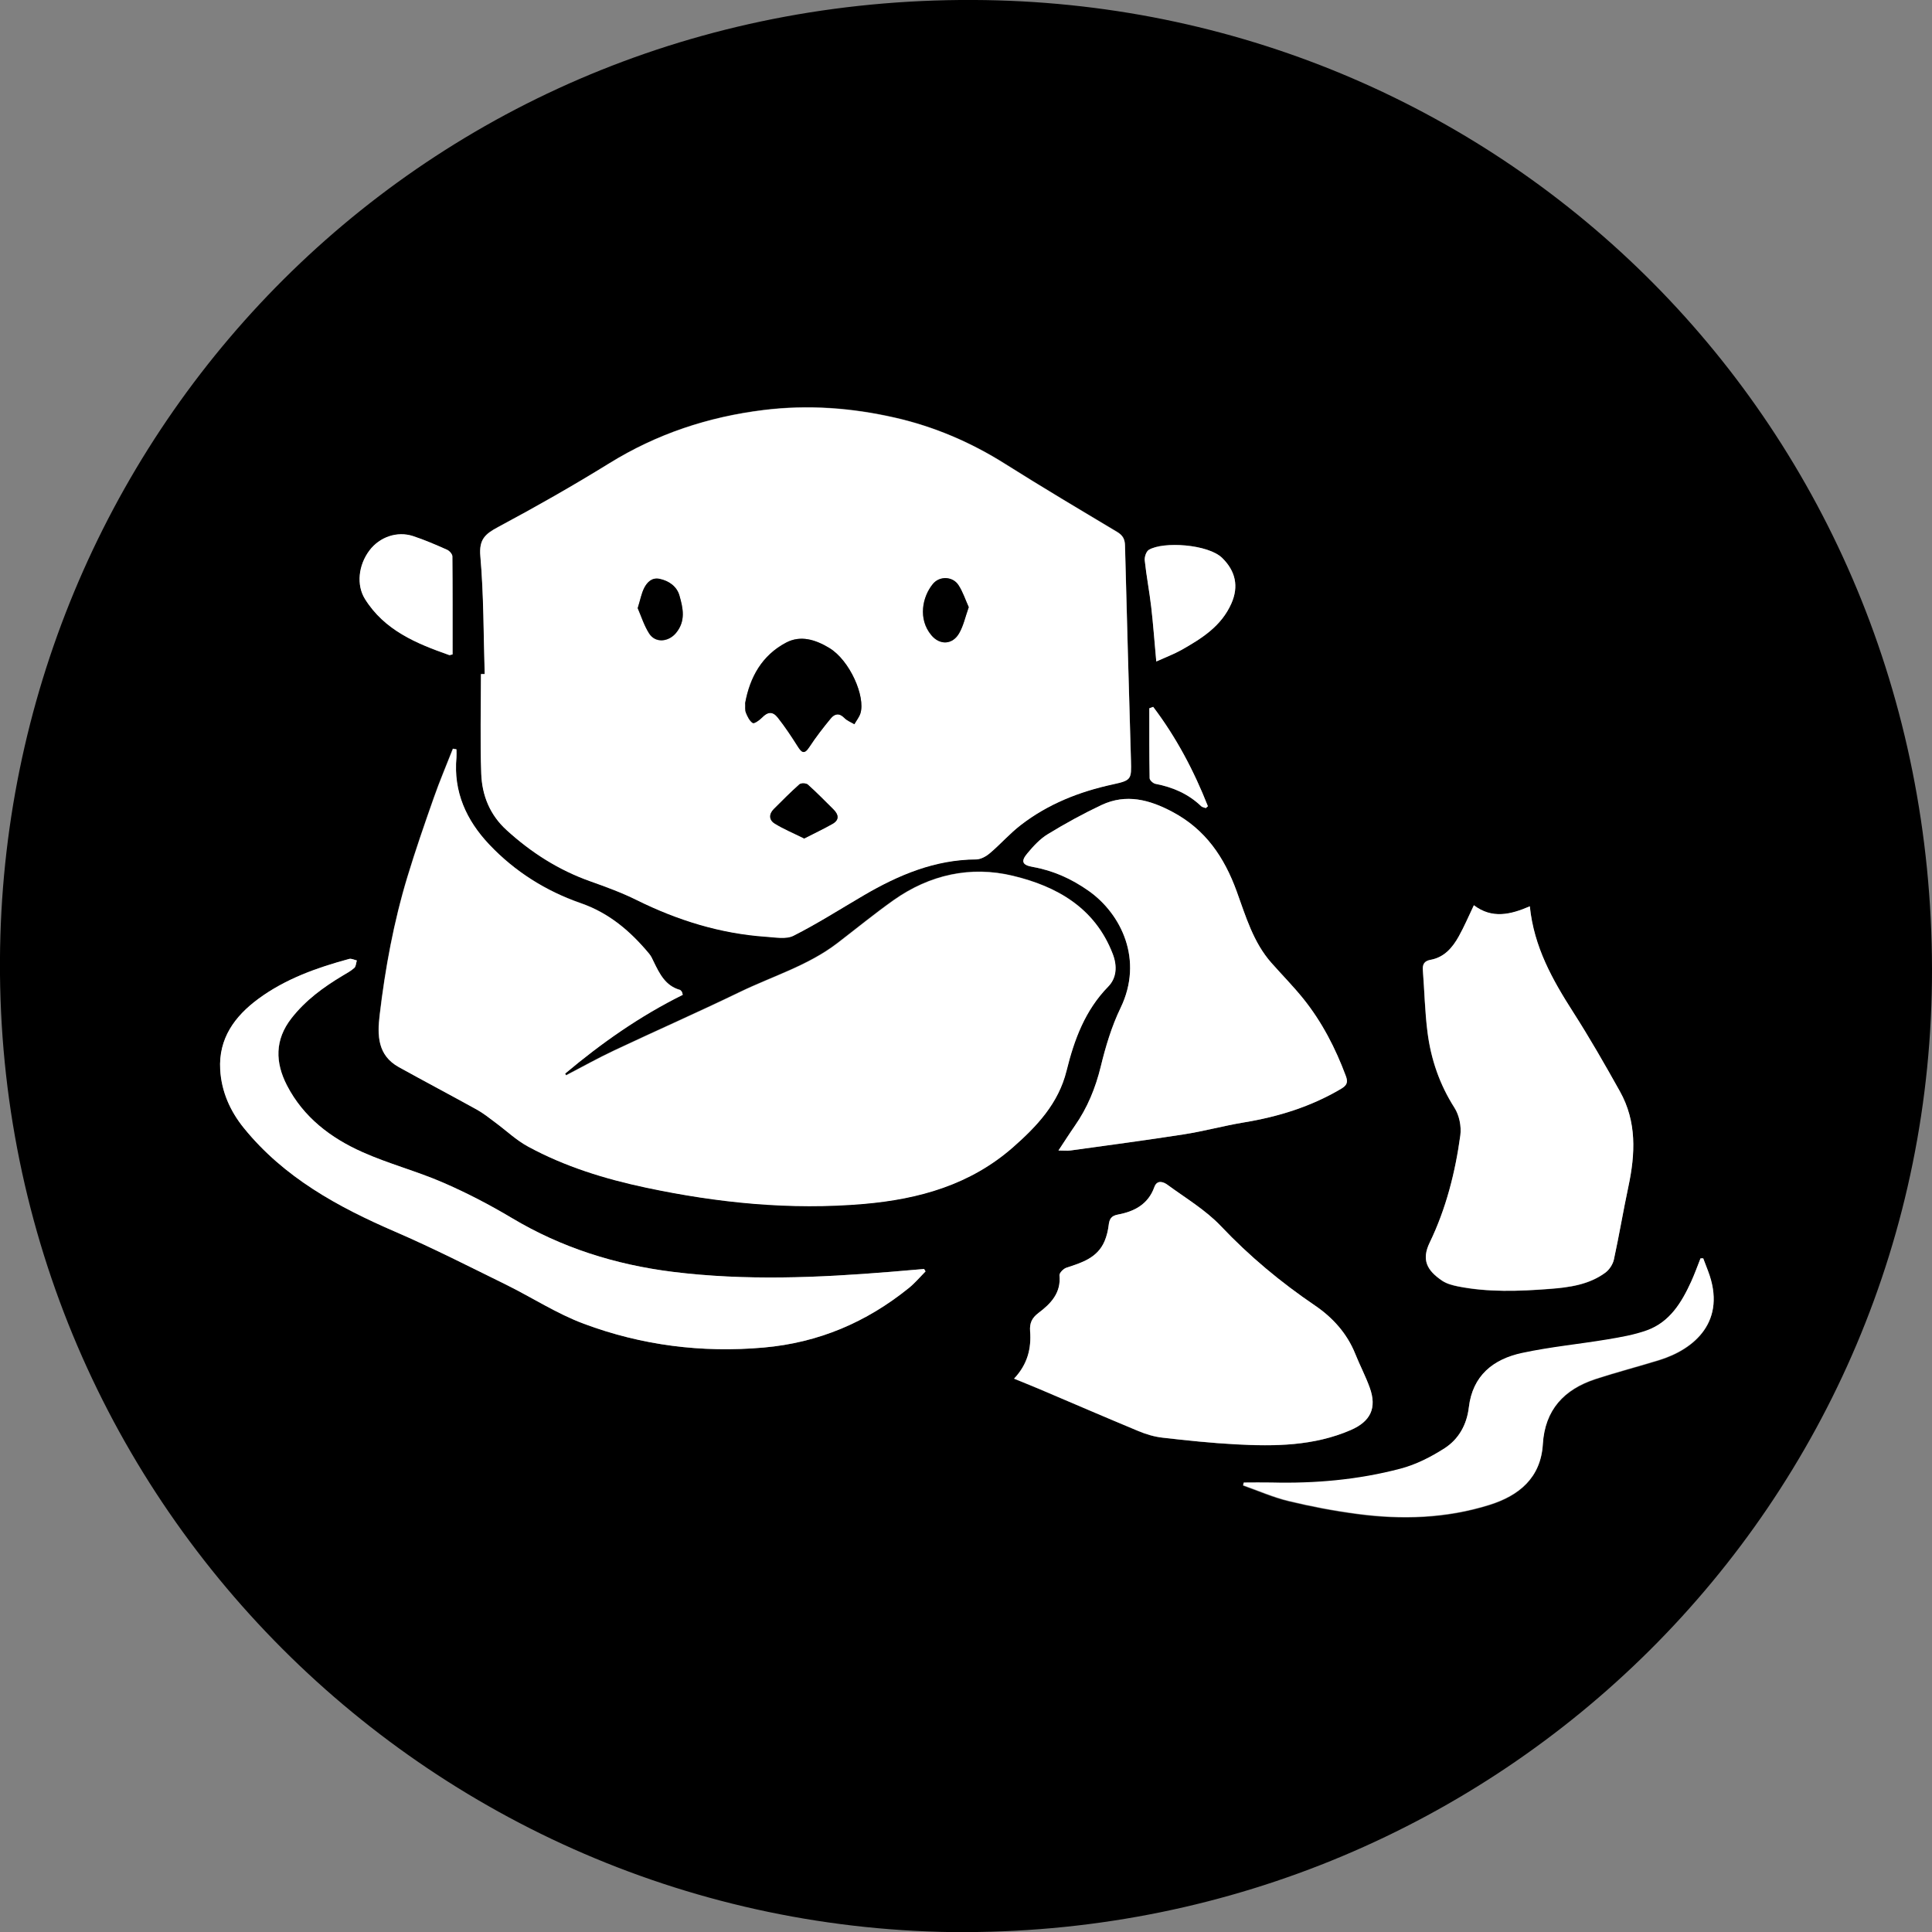 <?xml version="1.0" encoding="UTF-8"?>
<svg id="Layer_2" data-name="Layer 2" xmlns="http://www.w3.org/2000/svg" viewBox="0 0 191.3 191.32">
  <rect x="0" y="0" width="191.3" height="191.32" fill="#808080" stroke="none"/>
  <defs>
    <style>
      .cls-1 {
        fill: #000000;
      }

      .cls-2 {
        fill: #FFFFFF;
      }
    </style>
  </defs>
  <g id="Layer_1-2" data-name="Layer 1">
    <g>
      <path class="cls-1" d="m95.57,191.32C42.09,191.27-1.6,147.22.04,92.6,1.58,41.61,42.94-.86,97.57.01c51.54.83,93.65,42.04,93.73,95.92.08,52.87-42.7,95.26-95.73,95.38Zm-47.58-124.6c-.12,0-.24,0-.36,0,0,3.3-.09,6.6.03,9.89.08,2.13.86,4.06,2.5,5.55,2.44,2.23,5.17,3.97,8.3,5.08,1.55.55,3.11,1.12,4.58,1.85,4.06,2.02,8.3,3.33,12.83,3.64.91.06,1.98.27,2.71-.1,2.38-1.21,4.64-2.65,6.95-4,3.45-2.02,7.05-3.54,11.15-3.56.46,0,.99-.31,1.36-.63,1.04-.88,1.95-1.93,3.03-2.76,2.7-2.09,5.81-3.32,9.14-4.04,1.83-.39,1.84-.49,1.78-2.37-.21-7.09-.41-14.19-.59-21.28-.02-.63-.23-1-.78-1.34-3.71-2.21-7.43-4.42-11.08-6.73-3.4-2.14-7.05-3.7-10.95-4.59-4.27-.97-8.57-1.29-12.97-.75-5.5.68-10.57,2.36-15.29,5.28-3.59,2.23-7.28,4.32-11.01,6.31-1.28.68-1.9,1.21-1.75,2.87.34,3.87.31,7.77.43,11.65Zm8.07,39.76c-.04-.07-.08-.13-.12-.2,3.61-3.02,7.44-5.72,11.65-7.8-.05-.19-.05-.26-.09-.3-.06-.07-.12-.17-.2-.19-1.42-.4-2-1.59-2.58-2.77-.14-.28-.27-.57-.46-.81-1.85-2.22-3.95-4.02-6.79-5.01-3.44-1.19-6.51-3.13-9.04-5.8-2.27-2.4-3.56-5.22-3.25-8.62.02-.27,0-.54,0-.81-.12-.02-.23-.04-.35-.05-.63,1.61-1.31,3.2-1.88,4.83-.91,2.6-1.82,5.21-2.62,7.85-1.35,4.47-2.2,9.06-2.75,13.69-.24,2.03-.21,3.98,1.88,5.14,2.58,1.44,5.2,2.81,7.78,4.24.64.36,1.22.83,1.81,1.27,1.07.79,2.05,1.74,3.21,2.36,3.66,1.99,7.62,3.2,11.68,4.07,7.12,1.52,14.3,2.24,21.6,1.61,5.47-.47,10.51-1.89,14.73-5.59,2.4-2.1,4.53-4.36,5.32-7.59.76-3.08,1.83-5.99,4.13-8.34.83-.85.91-2.03.44-3.24-1.75-4.56-5.54-6.68-9.88-7.72-4.18-1.01-8.25-.1-11.82,2.42-1.9,1.35-3.71,2.83-5.56,4.25-2.91,2.23-6.42,3.27-9.66,4.84-4.11,1.99-8.3,3.83-12.43,5.78-1.62.76-3.18,1.64-4.77,2.46Zm48.75,7.44c.58,0,.87.03,1.16,0,3.75-.52,7.51-1.01,11.25-1.6,1.99-.31,3.95-.85,5.94-1.18,3.41-.56,6.64-1.56,9.63-3.33.57-.34.7-.64.47-1.27-1.03-2.76-2.37-5.35-4.21-7.65-.99-1.23-2.11-2.37-3.16-3.55-1.81-2.04-2.55-4.62-3.44-7.09-1.23-3.38-3.1-6.12-6.34-7.85-2.28-1.22-4.6-1.83-7.04-.69-1.82.85-3.59,1.83-5.31,2.88-.78.47-1.43,1.19-2.03,1.9-.67.8-.51,1.16.53,1.35,2.03.36,3.84,1.18,5.52,2.36,3.24,2.28,5.48,6.84,3.17,11.61-.89,1.83-1.48,3.83-1.96,5.81-.52,2.12-1.31,4.07-2.56,5.85-.5.72-.98,1.47-1.62,2.44Zm46.67-24.17c-1.9.83-3.75,1.27-5.55-.1-.52,1.09-.96,2.12-1.5,3.09-.62,1.11-1.43,2.06-2.77,2.31-.62.11-.83.42-.78,1.03.16,2.05.2,4.1.46,6.14.34,2.67,1.2,5.17,2.67,7.48.48.74.7,1.85.58,2.73-.5,3.67-1.42,7.28-3.03,10.61-.82,1.7-.29,2.76,1.24,3.79.45.3,1.03.45,1.57.56,2.99.59,6.01.48,9.02.25,1.96-.15,3.92-.4,5.57-1.62.39-.29.74-.83.84-1.31.52-2.39.92-4.81,1.43-7.2.69-3.24.84-6.43-.84-9.43-1.48-2.65-2.99-5.3-4.63-7.85-2.04-3.19-3.88-6.43-4.29-10.47Zm-51.07,46.77c.92.38,1.72.7,2.51,1.03,3.26,1.38,6.51,2.79,9.78,4.15.77.32,1.59.57,2.41.66,2.41.27,4.82.53,7.24.66,3.87.21,7.72.17,11.38-1.41,1.97-.85,2.62-2.17,1.89-4.2-.41-1.14-.99-2.21-1.43-3.34-.81-2.04-2.24-3.61-4-4.8-3.39-2.3-6.48-4.88-9.31-7.86-1.52-1.6-3.49-2.77-5.29-4.09-.42-.31-1.04-.52-1.3.23-.61,1.71-1.99,2.42-3.61,2.72-.68.13-.84.45-.91,1.05-.06.54-.19,1.09-.41,1.59-.7,1.65-2.24,2.12-3.77,2.62-.29.1-.71.52-.69.75.17,1.75-.86,2.82-2.08,3.73-.66.5-.89,1.02-.83,1.81.13,1.7-.24,3.26-1.59,4.7Zm-8.76-10.63c-.05-.08-.09-.16-.14-.24-1.1.09-2.19.19-3.29.28-7.21.59-14.42.9-21.63,0-5.65-.71-10.97-2.38-15.89-5.32-2.21-1.32-4.52-2.52-6.88-3.54-2.59-1.12-5.35-1.84-7.92-2.99-3.15-1.4-5.86-3.46-7.48-6.61-1.17-2.26-1.23-4.5.45-6.65,1.39-1.78,3.15-3.07,5.06-4.21.4-.24.82-.46,1.16-.77.17-.15.17-.49.25-.74-.25-.05-.53-.21-.76-.15-3.2.86-6.3,1.96-8.99,3.95-2.34,1.73-3.95,3.93-3.78,7,.12,2.17.98,4.12,2.34,5.79,3.98,4.91,9.32,7.83,15.01,10.28,3.7,1.6,7.31,3.44,10.93,5.22,2.59,1.27,5.05,2.89,7.74,3.89,5.72,2.13,11.66,2.89,17.79,2.35,5.44-.48,10.17-2.5,14.37-5.89.61-.49,1.11-1.1,1.67-1.66Zm31.5,20.91c-.02.1-.05.2-.07.31,1.5.53,2.97,1.18,4.51,1.55,2.23.54,4.5.97,6.77,1.27,4.42.59,8.83.45,13.11-.89,2.91-.91,5.09-2.66,5.29-6.02.2-3.39,2.1-5.41,5.19-6.43,2.09-.69,4.23-1.24,6.34-1.89,3.46-1.07,6.74-3.83,4.82-8.83-.16-.41-.31-.82-.47-1.23-.09,0-.18,0-.27,0-.31.76-.58,1.54-.92,2.29-.95,2.08-2.12,4.01-4.39,4.84-1.24.45-2.58.68-3.9.9-2.82.47-5.67.74-8.46,1.34-2.86.61-4.9,2.22-5.27,5.39-.2,1.7-1.01,3.15-2.41,4.05-1.34.86-2.83,1.62-4.36,2.02-4.17,1.1-8.44,1.48-12.76,1.37-.92-.02-1.84,0-2.76,0ZM44.82,64.79c0-3.24.01-6.47-.02-9.69,0-.23-.3-.56-.53-.66-1.1-.49-2.21-.98-3.36-1.35-1.59-.52-3.32.09-4.32,1.42-1.1,1.47-1.3,3.43-.45,4.8,1.94,3.11,5.09,4.41,8.35,5.56.05.02.12-.02.34-.07Zm69.67.7c.93-.42,1.74-.72,2.49-1.14,2.01-1.13,3.96-2.34,4.95-4.61.75-1.69.4-3.2-.9-4.49-1.39-1.37-5.86-1.67-7.28-.81-.26.16-.44.71-.4,1.05.17,1.54.47,3.07.64,4.61.2,1.72.32,3.44.5,5.38Zm-.3,4.51c-.13.05-.25.09-.38.14,0,2.31-.01,4.62.03,6.93,0,.19.35.51.58.55,1.72.33,3.25.99,4.53,2.22.11.1.3.12.45.18.07-.06.14-.12.21-.18-1.39-3.51-3.14-6.82-5.41-9.83Z"/>
      <path class="cls-2" d="m47.99,66.72c-.12-3.89-.09-7.78-.43-11.65-.14-1.66.48-2.18,1.75-2.87,3.73-2,7.41-4.09,11.01-6.31,4.72-2.92,9.79-4.6,15.29-5.28,4.4-.54,8.7-.22,12.97.75,3.91.88,7.55,2.44,10.95,4.59,3.66,2.3,7.37,4.51,11.08,6.73.56.33.77.71.78,1.34.18,7.1.39,14.19.59,21.28.05,1.87.05,1.97-1.78,2.37-3.33.72-6.43,1.94-9.14,4.04-1.08.83-1.99,1.88-3.03,2.76-.37.32-.9.62-1.36.63-4.1.02-7.7,1.54-11.15,3.56-2.31,1.35-4.57,2.8-6.95,4-.73.37-1.8.16-2.71.1-4.53-.31-8.77-1.63-12.83-3.64-1.47-.73-3.03-1.3-4.58-1.85-3.13-1.11-5.86-2.85-8.3-5.08-1.64-1.49-2.42-3.42-2.5-5.55-.12-3.29-.03-6.6-.03-9.89.12,0,.24,0,.36,0Zm25.79,2.93c.02.31-.04.65.07.92.15.38.36.82.68,1.02.14.09.67-.28.92-.54.55-.57,1.05-.64,1.56.01.71.9,1.34,1.86,1.96,2.83.39.62.65.86,1.16.08.64-.99,1.37-1.92,2.12-2.83.38-.46.85-.57,1.35-.05.26.27.66.42.99.62.2-.36.48-.69.6-1.08.51-1.66-1.05-5.25-3.1-6.48-1.34-.81-2.82-1.28-4.26-.52-2.38,1.25-3.59,3.41-4.06,6.02Zm5.84,13.38c.99-.5,1.92-.94,2.81-1.45.71-.4.6-.93.09-1.44-.84-.83-1.66-1.67-2.54-2.46-.16-.14-.66-.16-.82-.02-.88.78-1.7,1.62-2.54,2.45-.5.5-.48,1.08.08,1.43.87.54,1.84.94,2.92,1.48Zm16.3-22.89c-.34-.75-.59-1.54-1.03-2.21-.57-.86-1.86-.91-2.52-.11-1.05,1.27-1.5,3.48-.16,5.08.84,1.01,2.1.96,2.76-.2.42-.73.6-1.6.94-2.56Zm-32.78.1c.35.79.63,1.71,1.13,2.5.63.98,1.92.83,2.65-.04,1-1.2.7-2.48.35-3.71-.25-.89-1.02-1.47-1.98-1.66-.75-.15-1.21.33-1.5.88-.29.56-.4,1.22-.66,2.04Z"/>
      <path class="cls-2" d="m56.06,106.48c1.59-.82,3.15-1.7,4.77-2.46,4.14-1.95,8.32-3.79,12.43-5.78,3.24-1.57,6.75-2.61,9.66-4.84,1.85-1.42,3.66-2.9,5.56-4.25,3.57-2.53,7.63-3.43,11.82-2.42,4.34,1.04,8.12,3.16,9.88,7.72.47,1.21.39,2.39-.44,3.24-2.3,2.35-3.37,5.26-4.13,8.34-.8,3.23-2.93,5.49-5.32,7.59-4.22,3.69-9.26,5.11-14.73,5.59-7.3.63-14.48-.1-21.6-1.61-4.06-.86-8.02-2.08-11.68-4.07-1.16-.63-2.14-1.57-3.21-2.36-.59-.44-1.17-.91-1.81-1.27-2.58-1.43-5.2-2.81-7.78-4.24-2.08-1.16-2.12-3.11-1.88-5.14.55-4.64,1.39-9.22,2.75-13.69.8-2.64,1.7-5.25,2.62-7.85.57-1.63,1.25-3.22,1.88-4.83.12.02.23.04.35.05,0,.27.02.54,0,.81-.31,3.4.98,6.22,3.25,8.62,2.52,2.67,5.6,4.6,9.04,5.8,2.84.98,4.94,2.79,6.79,5.01.2.23.33.53.46.81.58,1.19,1.16,2.37,2.58,2.77.08.02.15.12.2.19.03.04.03.11.09.3-4.21,2.08-8.05,4.77-11.65,7.8.04.07.08.13.12.2Z"/>
      <path class="cls-2" d="m104.81,113.91c.64-.96,1.11-1.71,1.62-2.44,1.24-1.78,2.04-3.73,2.56-5.85.48-1.98,1.08-3.98,1.96-5.81,2.31-4.77.07-9.33-3.17-11.61-1.68-1.18-3.49-2-5.52-2.36-1.04-.18-1.21-.55-.53-1.35.59-.71,1.25-1.43,2.03-1.9,1.72-1.05,3.49-2.02,5.31-2.88,2.44-1.15,4.76-.53,7.04.69,3.25,1.73,5.11,4.47,6.34,7.85.9,2.47,1.64,5.05,3.44,7.09,1.05,1.19,2.17,2.32,3.16,3.55,1.85,2.3,3.18,4.89,4.21,7.65.24.63.1.93-.47,1.27-2.99,1.77-6.22,2.77-9.63,3.33-1.99.33-3.95.87-5.94,1.18-3.74.58-7.5,1.08-11.25,1.6-.29.04-.58,0-1.16,0Z"/>
      <path class="cls-2" d="m151.48,89.74c.41,4.03,2.25,7.28,4.29,10.47,1.64,2.56,3.15,5.2,4.63,7.85,1.68,3,1.53,6.19.84,9.43-.51,2.39-.91,4.81-1.43,7.2-.1.48-.45,1.02-.84,1.31-1.64,1.21-3.6,1.47-5.57,1.62-3.01.23-6.03.34-9.02-.25-.54-.11-1.12-.26-1.57-.56-1.54-1.03-2.07-2.09-1.24-3.79,1.61-3.33,2.53-6.94,3.03-10.61.12-.88-.11-1.99-.58-2.73-1.48-2.31-2.33-4.81-2.67-7.48-.26-2.03-.3-4.09-.46-6.14-.05-.61.16-.92.78-1.03,1.34-.25,2.15-1.2,2.77-2.31.54-.97.98-2,1.5-3.09,1.8,1.37,3.64.93,5.55.1Z"/>
      <path class="cls-2" d="m100.41,136.51c1.35-1.44,1.72-3,1.59-4.7-.06-.79.17-1.31.83-1.81,1.21-.91,2.25-1.98,2.08-3.73-.02-.23.39-.66.69-.75,1.53-.5,3.06-.97,3.77-2.62.21-.5.34-1.05.41-1.59.07-.59.23-.92.91-1.05,1.62-.3,3-1.01,3.61-2.72.27-.74.89-.53,1.3-.23,1.8,1.32,3.77,2.49,5.29,4.09,2.82,2.98,5.92,5.56,9.31,7.86,1.75,1.19,3.18,2.76,4,4.8.45,1.12,1.02,2.2,1.43,3.34.73,2.02.07,3.35-1.89,4.2-3.66,1.58-7.51,1.62-11.38,1.41-2.42-.13-4.83-.38-7.24-.66-.82-.09-1.65-.34-2.41-.66-3.27-1.36-6.52-2.76-9.78-4.15-.79-.34-1.59-.65-2.51-1.03Z"/>
      <path class="cls-2" d="m91.65,125.88c-.55.56-1.06,1.17-1.67,1.66-4.2,3.39-8.93,5.41-14.37,5.89-6.13.54-12.08-.22-17.79-2.35-2.69-1-5.15-2.61-7.74-3.89-3.62-1.78-7.23-3.62-10.93-5.22-5.69-2.46-11.03-5.37-15.01-10.28-1.36-1.68-2.22-3.62-2.34-5.79-.17-3.07,1.43-5.27,3.78-7,2.69-1.98,5.8-3.08,8.99-3.95.22-.06.5.09.76.15-.08.25-.08.59-.25.74-.34.31-.76.53-1.16.77-1.9,1.14-3.67,2.43-5.06,4.21-1.68,2.15-1.61,4.39-.45,6.65,1.63,3.15,4.33,5.21,7.48,6.61,2.57,1.15,5.33,1.87,7.92,2.99,2.36,1.02,4.67,2.22,6.88,3.54,4.92,2.94,10.24,4.61,15.89,5.32,7.21.9,14.42.59,21.63,0,1.1-.09,2.19-.19,3.29-.28.05.08.09.16.14.24Z"/>
      <path class="cls-2" d="m123.15,146.79c.92,0,1.84-.02,2.76,0,4.31.11,8.59-.27,12.76-1.37,1.53-.4,3.02-1.16,4.36-2.02,1.4-.9,2.21-2.34,2.41-4.05.37-3.16,2.42-4.78,5.27-5.39,2.79-.6,5.64-.87,8.46-1.34,1.31-.22,2.65-.45,3.9-.9,2.27-.82,3.44-2.76,4.39-4.84.34-.75.62-1.52.92-2.29.09,0,.18,0,.27,0,.16.41.31.82.47,1.23,1.92,5-1.36,7.76-4.82,8.83-2.11.65-4.25,1.21-6.34,1.89-3.09,1.02-4.98,3.04-5.19,6.43-.2,3.36-2.38,5.11-5.29,6.02-4.28,1.34-8.69,1.48-13.11.89-2.27-.3-4.54-.73-6.77-1.27-1.54-.37-3.01-1.03-4.51-1.55.02-.1.05-.2.07-.31Z"/>
      <path class="cls-2" d="m44.82,64.79c-.23.05-.29.09-.34.07-3.25-1.14-6.41-2.44-8.35-5.56-.85-1.37-.66-3.33.45-4.8,1-1.33,2.74-1.94,4.32-1.42,1.14.38,2.26.86,3.36,1.35.24.11.53.43.53.66.03,3.22.02,6.45.02,9.69Z"/>
      <path class="cls-2" d="m114.49,65.49c-.18-1.93-.3-3.66-.5-5.38-.18-1.54-.48-3.07-.64-4.61-.04-.34.14-.89.4-1.05,1.42-.86,5.89-.57,7.28.81,1.3,1.28,1.65,2.79.9,4.49-1,2.26-2.94,3.47-4.95,4.61-.75.42-1.56.72-2.49,1.14Z"/>
      <path class="cls-2" d="m114.19,70c2.28,3.01,4.03,6.32,5.41,9.83-.07.06-.14.12-.21.18-.15-.06-.34-.08-.45-.18-1.27-1.22-2.81-1.89-4.53-2.22-.23-.04-.57-.36-.58-.55-.04-2.31-.03-4.62-.03-6.93.13-.05.25-.09.38-.14Z"/>
      <path class="cls-1" d="m73.78,69.65c.47-2.61,1.68-4.76,4.06-6.02,1.44-.76,2.91-.29,4.26.52,2.06,1.23,3.61,4.83,3.1,6.48-.12.38-.4.72-.6,1.08-.33-.2-.73-.35-.99-.62-.51-.53-.98-.41-1.35.05-.75.91-1.48,1.85-2.12,2.83-.51.78-.77.54-1.16-.08-.61-.97-1.25-1.93-1.96-2.83-.51-.65-1.01-.58-1.56-.01-.25.26-.78.63-.92.54-.32-.2-.52-.64-.68-1.02-.11-.27-.05-.61-.07-.92Z"/>
      <path class="cls-1" d="m79.62,83.02c-1.08-.54-2.04-.93-2.92-1.48-.56-.35-.58-.93-.08-1.43.83-.83,1.66-1.67,2.54-2.45.16-.14.66-.12.82.02.88.78,1.7,1.63,2.54,2.46.52.51.62,1.04-.09,1.44-.89.5-1.82.94-2.81,1.45Z"/>
      <path class="cls-1" d="m95.92,60.13c-.34.96-.52,1.83-.94,2.56-.66,1.16-1.92,1.21-2.76.2-1.34-1.61-.89-3.81.16-5.08.66-.8,1.95-.75,2.52.11.44.67.69,1.46,1.03,2.21Z"/>
      <path class="cls-1" d="m63.14,60.23c.26-.82.37-1.48.66-2.04.29-.55.75-1.03,1.5-.88.96.2,1.73.77,1.98,1.66.35,1.23.65,2.51-.35,3.71-.73.87-2.02,1.02-2.65.04-.5-.78-.79-1.71-1.13-2.5Z"/>
    </g>
  </g>
</svg>